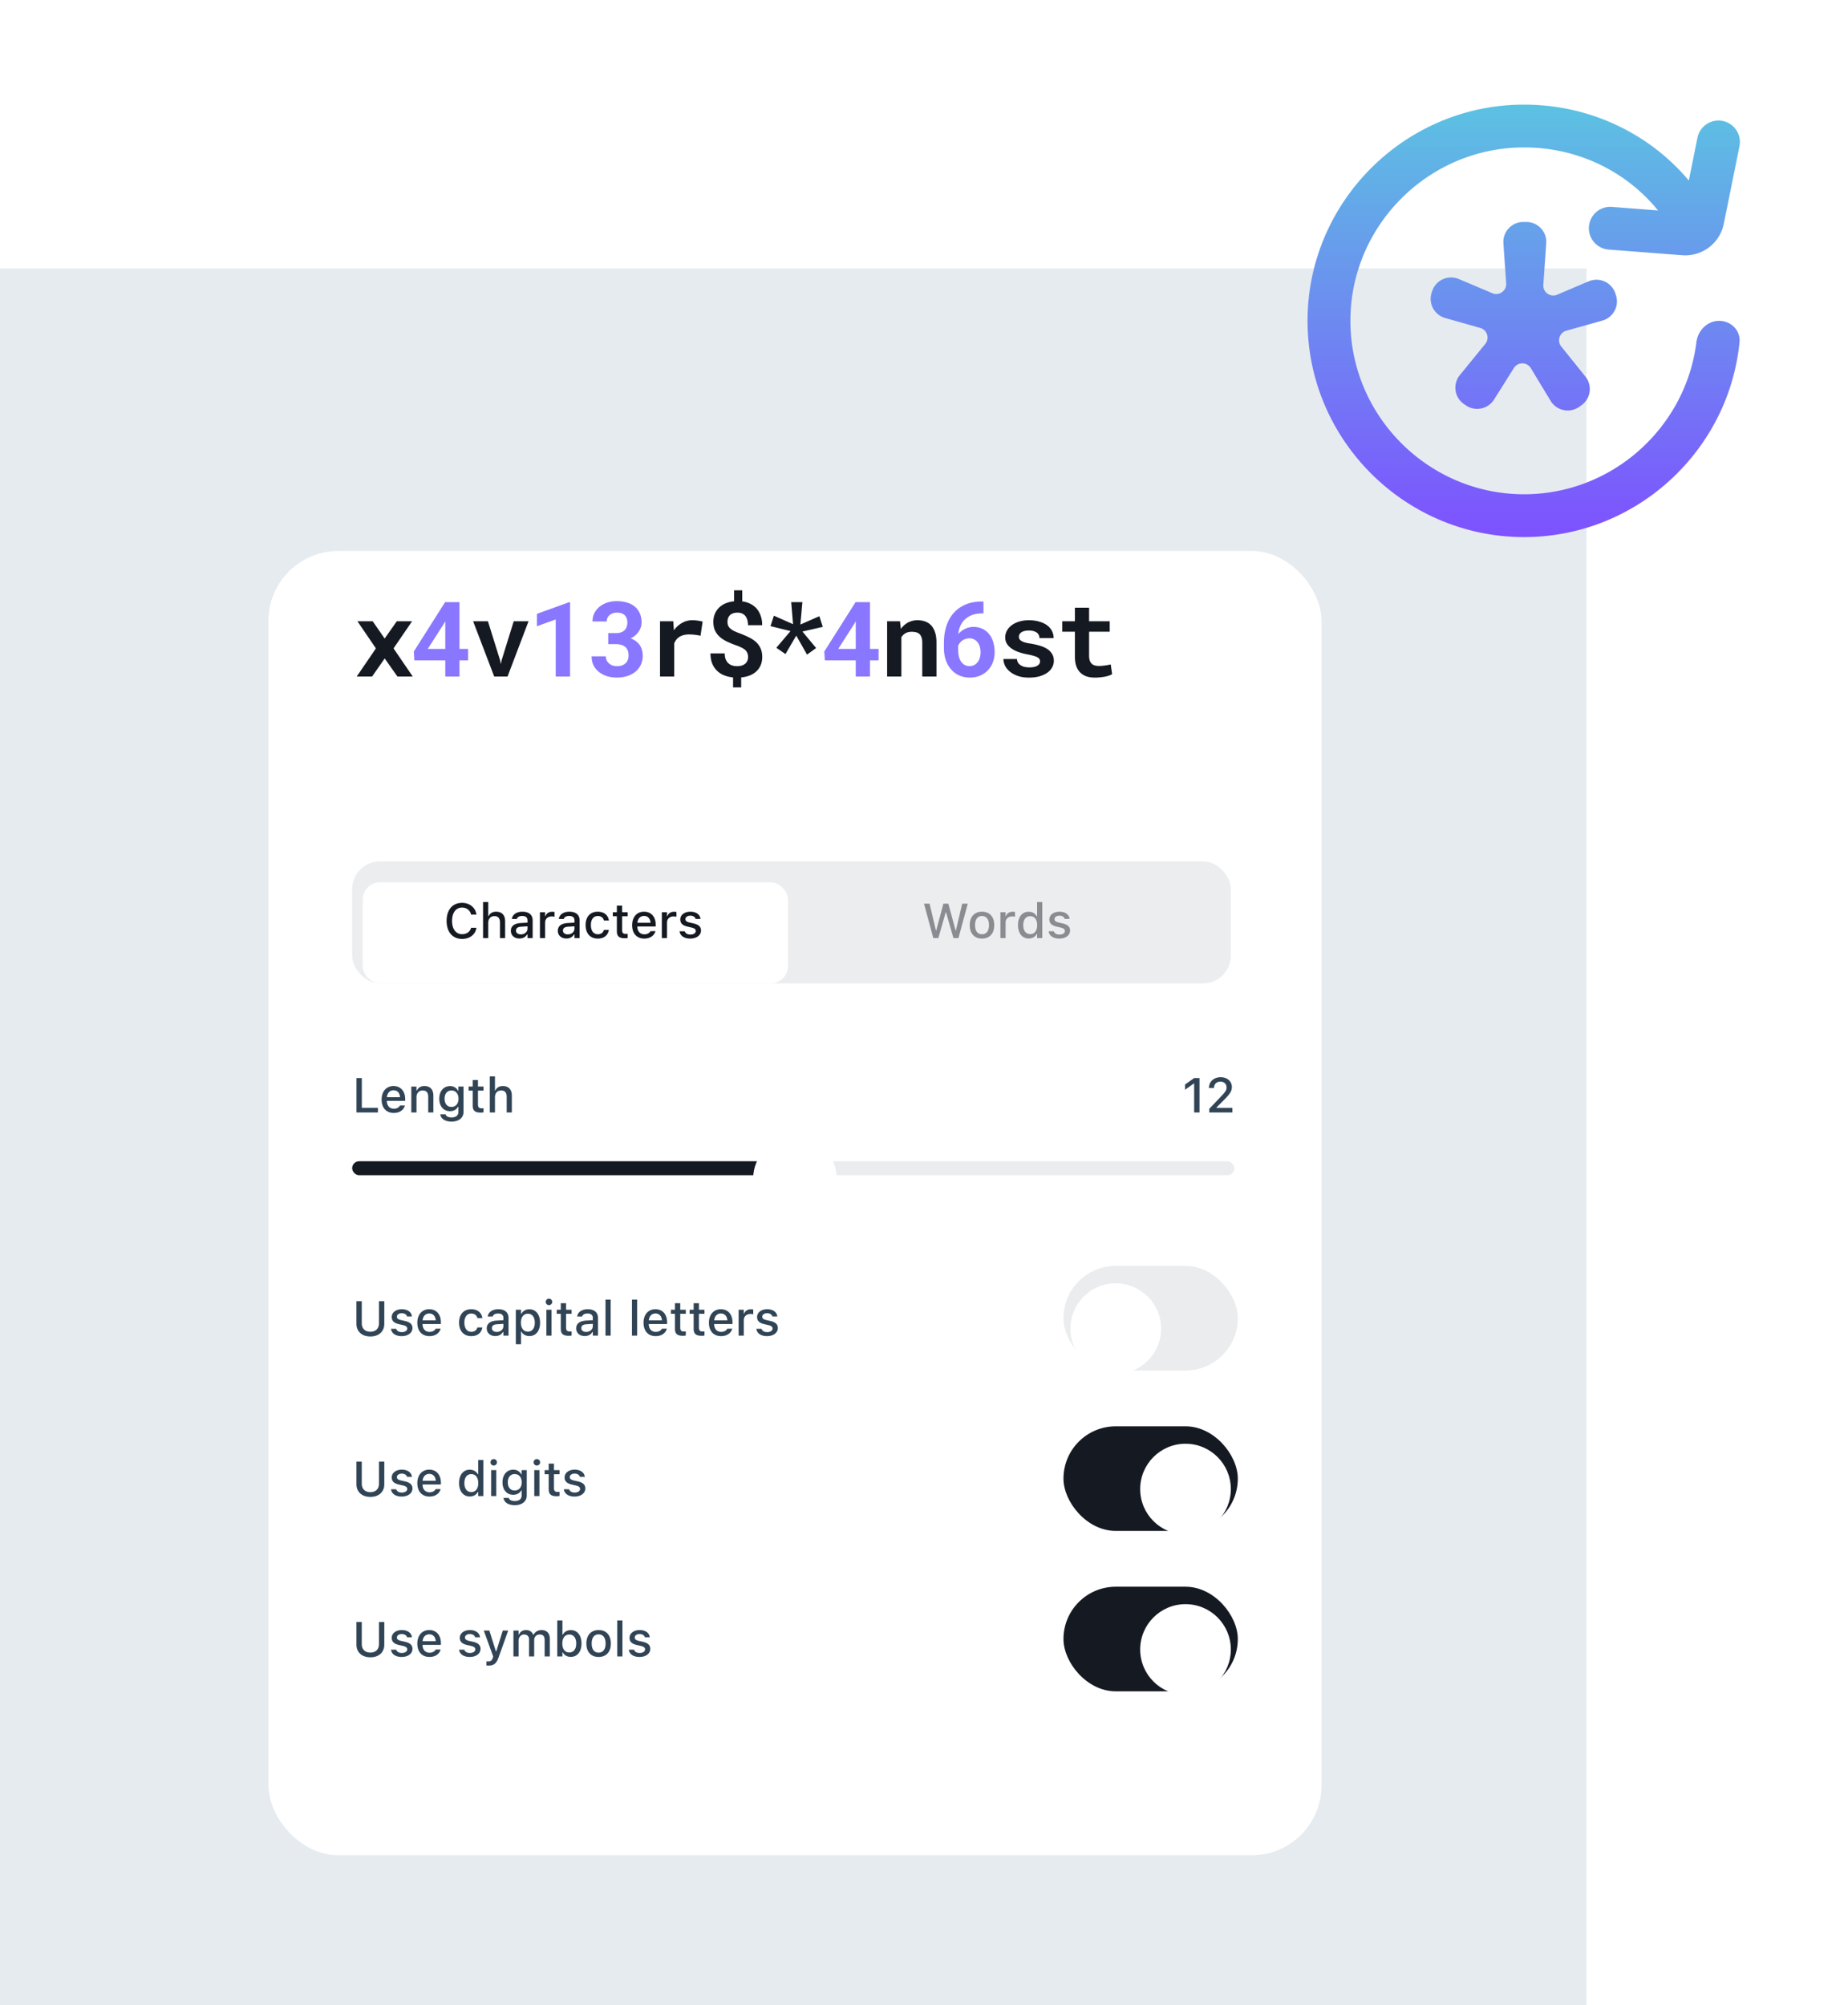<svg width="530" height="575" viewBox="0 0 530 575" fill="none" xmlns="http://www.w3.org/2000/svg"><path d="M455 77H0v498h455V77z" fill="#E6EBF0"/><g filter="url(#filter0_d_2013_7344)"><rect x="77" y="143" width="302" height="374" rx="20" fill="#fff"/></g><path d="M110.316 183.102l-3.427-4.952h-4.38l5.303 7.779-5.508 8.071h4.409l3.618-5.186 3.648 5.186h4.394l-5.508-8.071 5.318-7.779h-4.38l-3.487 4.952zM141.74 194h3.823l6.02-15.85h-4.248l-3.471 11.177-.22 1.113-.22-1.113-3.486-11.177h-4.248l6.05 15.85zm56.795-16.143a5.79 5.79 0 00-2.944.777c-.899.508-1.67 1.211-2.315 2.109l-.029-.351-.161-2.242h-3.794V194h4.072v-9.521c.186-.45.42-.84.703-1.172a3.53 3.53 0 011.026-.821 3.98 3.98 0 011.128-.41 6.523 6.523 0 011.435-.146c.508 0 1.04.034 1.597.102.566.059 1.118.152 1.655.279l.601-4.058a9.103 9.103 0 00-1.275-.264 10.156 10.156 0 00-1.699-.132zm16.012 10.547c0 .362-.063.699-.19 1.011a2.146 2.146 0 01-.528.806c-.263.254-.6.454-1.01.6-.411.137-.894.205-1.451.205-.439 0-.869-.058-1.289-.175a2.817 2.817 0 01-1.113-.601c-.332-.273-.601-.645-.806-1.113-.205-.479-.307-1.07-.307-1.773h-4.087c0 1.172.18 2.178.542 3.018.361.83.845 1.518 1.45 2.065a6.287 6.287 0 002.065 1.26 9.754 9.754 0 002.417.542v2.871h2.33v-2.871c.918-.088 1.748-.278 2.49-.571a6.09 6.09 0 001.904-1.201 5.085 5.085 0 001.216-1.773c.283-.693.425-1.47.425-2.329 0-.937-.157-1.748-.469-2.432a5.478 5.478 0 00-1.304-1.831 8.936 8.936 0 00-2.065-1.362c-.801-.4-1.695-.786-2.681-1.157a14.154 14.154 0 01-1.64-.689c-.44-.234-.792-.478-1.055-.732a2.275 2.275 0 01-.586-.82 3.043 3.043 0 01-.161-1.026c0-.381.053-.732.161-1.055.117-.322.293-.605.527-.849.235-.234.532-.415.894-.542.371-.137.805-.205 1.303-.205a3.2 3.2 0 011.172.205c.362.137.669.337.923.6.283.303.503.689.659 1.158.157.468.235 1.015.235 1.64h4.072c0-.976-.137-1.855-.41-2.636a6.316 6.316 0 00-1.128-2.066 5.946 5.946 0 00-1.802-1.406 7.248 7.248 0 00-2.373-.718v-3.179h-2.344v3.15a8.271 8.271 0 00-2.446.6 6.029 6.029 0 00-1.875 1.231 5.303 5.303 0 00-1.201 1.802c-.283.683-.425 1.44-.425 2.27 0 .947.156 1.768.469 2.461a5.444 5.444 0 001.333 1.802c.566.517 1.255.972 2.065 1.362.811.391 1.709.762 2.696 1.113.615.215 1.137.435 1.567.66.439.214.796.454 1.069.717.264.264.454.557.572.879.127.313.19.674.19 1.084zm12.174-7.441l-4.072 4.79 2.622 1.802 3.091-5.288 3.091 5.449 2.607-1.89-3.926-4.731 5.83-1.333-.967-3.062-5.449 2.388.572-6.416h-3.208l.527 6.313-5.493-2.431-.967 3.003 5.742 1.406zM254.424 194h4.087v-11.265c.136-.214.288-.41.454-.586.166-.175.351-.327.556-.454.254-.175.542-.307.865-.395a4.22 4.22 0 011.084-.132c.468 0 .888.049 1.259.146.371.088.689.249.952.484.264.234.464.556.601.967.147.4.22.913.22 1.538V194h4.072v-9.756c0-1.152-.137-2.129-.41-2.93-.264-.81-.635-1.474-1.113-1.992a4.396 4.396 0 00-1.729-1.113 6.57 6.57 0 00-2.197-.352 5.85 5.85 0 00-1.773.264 5.538 5.538 0 00-1.538.762 6.166 6.166 0 00-1.45 1.465l-.249-2.198h-3.691V194zm43.859-4.351c0 .245-.063.469-.19.674a1.593 1.593 0 01-.542.542c-.254.156-.581.283-.981.381-.391.088-.85.132-1.377.132-.44 0-.87-.044-1.289-.132a3.506 3.506 0 01-1.099-.425 2.362 2.362 0 01-.791-.732 2.285 2.285 0 01-.352-1.113h-3.882c0 .644.157 1.289.469 1.933.322.635.791 1.201 1.406 1.699.616.508 1.377.918 2.286 1.231.918.312 1.972.469 3.164.469 1.084 0 2.065-.118 2.944-.352.879-.244 1.631-.581 2.256-1.011.615-.429 1.089-.937 1.421-1.523a3.845 3.845 0 00.512-1.948c0-.762-.17-1.416-.512-1.963a4.373 4.373 0 00-1.392-1.421c-.596-.381-1.304-.694-2.124-.938a21.472 21.472 0 00-2.666-.6 12.232 12.232 0 01-1.64-.337c-.43-.137-.767-.288-1.011-.454-.254-.157-.43-.332-.528-.528a1.52 1.52 0 01-.146-.659c0-.234.054-.454.161-.659.117-.215.283-.4.498-.557.235-.175.537-.312.908-.41a5.19 5.19 0 011.304-.146c.586 0 1.084.073 1.494.219.42.147.752.342.996.586.176.186.308.396.396.63.088.225.132.469.132.733h4.072c0-.733-.161-1.411-.484-2.036a4.785 4.785 0 00-1.391-1.626c-.615-.45-1.362-.801-2.241-1.055-.879-.264-1.87-.396-2.974-.396-1.055 0-2.002.132-2.842.396-.84.264-1.552.62-2.138 1.069a4.749 4.749 0 00-1.348 1.568 3.973 3.973 0 00-.469 1.875c0 .673.152 1.269.454 1.787.313.517.742.971 1.289 1.362.547.4 1.202.742 1.963 1.025.772.274 1.621.503 2.549.689.732.137 1.338.273 1.816.41.479.137.865.283 1.158.44.283.166.478.341.586.527.117.185.175.4.175.644zm14.064-15.38h-4.072v3.881h-3.618v3.003h3.618v7.207c0 1.045.137 1.944.41 2.696.273.742.664 1.352 1.172 1.831a4.623 4.623 0 001.802 1.084c.712.224 1.504.337 2.373.337.449 0 .903-.025 1.362-.074.469-.039.918-.097 1.348-.175.429-.079.835-.176 1.215-.293a5.29 5.29 0 00.997-.44l-.396-2.798a14.295 14.295 0 01-1.494.279c-.303.048-.62.088-.952.117-.323.029-.64.044-.952.044-.43 0-.821-.049-1.172-.147a2.052 2.052 0 01-.879-.498c-.244-.224-.435-.527-.571-.908-.127-.391-.191-.874-.191-1.45v-6.812h5.918v-3.003h-5.918v-3.881z" fill="#151922"/><path d="M131.778 186.075v-13.403h-4.131l-8.965 14.15.161 2.549h8.862V194h4.073v-4.629h2.475v-3.296h-2.475zm-9.097 0l4.629-7.221.395-.704v7.925h-5.024zM163.494 194v-21.328h-.22l-9.287 3.354v3.545l5.391-1.933V194h4.116zm10.943-12.451v3.164h2.212a5.38 5.38 0 011.494.19c.45.127.835.323 1.158.586.312.264.551.601.717 1.011.166.41.249.903.249 1.479 0 .459-.073.875-.219 1.246a2.378 2.378 0 01-.616.937 2.747 2.747 0 01-1.054.645c-.42.146-.894.219-1.421.219-.469 0-.899-.068-1.289-.205a3.139 3.139 0 01-1.011-.6 2.46 2.46 0 01-.674-.879 2.789 2.789 0 01-.234-1.143h-4.072c0 1.035.2 1.934.6 2.696a5.64 5.64 0 001.626 1.889 7.154 7.154 0 002.3 1.143 9.817 9.817 0 002.666.366 10.18 10.18 0 002.944-.41c.918-.283 1.709-.694 2.373-1.231a5.604 5.604 0 001.568-1.963c.381-.781.571-1.669.571-2.666 0-.566-.068-1.103-.205-1.611a4.822 4.822 0 00-.63-1.406 4.714 4.714 0 00-1.084-1.128 5.583 5.583 0 00-1.538-.82 6.29 6.29 0 001.348-.865c.39-.341.717-.713.981-1.113s.464-.82.601-1.26c.136-.449.205-.903.205-1.362 0-.996-.176-1.87-.528-2.622a5.23 5.23 0 00-1.45-1.919c-.625-.508-1.377-.889-2.256-1.143-.879-.263-1.845-.395-2.9-.395-.977 0-1.89.142-2.739.425a6.98 6.98 0 00-2.198 1.186 5.748 5.748 0 00-1.479 1.846c-.352.713-.527 1.504-.527 2.373h4.072c0-.391.078-.742.234-1.055.156-.312.371-.581.645-.805.263-.215.571-.381.923-.498a3.703 3.703 0 011.157-.176c.498 0 .932.068 1.304.205.38.137.693.327.937.571.244.254.425.557.542.908.127.342.19.723.19 1.143 0 .43-.063.83-.19 1.201a2.363 2.363 0 01-.542.923c-.264.293-.61.522-1.04.688-.42.157-.923.235-1.509.235h-2.212zm75.064 4.526v-13.403h-4.131l-8.965 14.15.161 2.549h8.862V194h4.073v-4.629h2.475v-3.296h-2.475zm-9.097 0l4.629-7.221.395-.704v7.925h-5.024zm41.648-13.579h-.542c-1.768 0-3.325.298-4.673.894-1.348.586-2.476 1.401-3.384 2.446-.908 1.055-1.592 2.305-2.051 3.75-.459 1.435-.688 2.998-.688 4.687v1.568c0 1.221.171 2.348.513 3.384.351 1.025.849 1.914 1.494 2.666a6.746 6.746 0 002.329 1.772c.918.42 1.948.63 3.091.63 1.093 0 2.08-.186 2.959-.557a6.678 6.678 0 002.241-1.552 6.831 6.831 0 001.421-2.315 8.18 8.18 0 00.498-2.886c0-.966-.127-1.884-.381-2.754a6.731 6.731 0 00-1.128-2.314 5.487 5.487 0 00-1.904-1.553c-.752-.39-1.636-.586-2.652-.586-.498 0-.962.059-1.391.176-.43.117-.825.269-1.187.454a5.735 5.735 0 00-.996.659 6.971 6.971 0 00-.776.718 7.534 7.534 0 01.63-2.417 5.697 5.697 0 011.391-1.86c.576-.518 1.275-.918 2.095-1.201.83-.284 1.782-.425 2.856-.425h.235v-3.384zm-4.043 10.547c.508 0 .957.103 1.347.308.401.195.738.468 1.011.82.274.361.484.786.63 1.274.147.489.22 1.021.22 1.597 0 .576-.073 1.108-.22 1.597a3.822 3.822 0 01-.63 1.245c-.273.351-.605.63-.996.835a2.88 2.88 0 01-1.304.293c-.468 0-.903-.098-1.303-.293a2.876 2.876 0 01-1.04-.879c-.293-.381-.523-.864-.689-1.45-.156-.586-.234-1.27-.234-2.051v-1.201c.137-.293.303-.562.498-.806.205-.244.43-.459.674-.644.283-.206.595-.362.937-.469a3.371 3.371 0 011.099-.176z" fill="#8A77FF"/><g opacity=".1" filter="url(#filter1_b_2013_7344)"><rect x="101" y="247" width="252" height="35" rx="8" fill="#304455"/></g><g filter="url(#filter2_dd_2013_7344)"><rect x="104" y="250" width="122" height="29" rx="5" fill="#fff"/></g><path d="M102.237 319h6.153v-1.319h-4.621v-8.545h-1.532V319zm10.699.144c1.9 0 2.925-1.094 3.171-2.072l.014-.061-1.429.007-.027.054c-.178.383-.745.855-1.695.855-1.224 0-2.003-.827-2.031-2.249h5.264v-.52c0-2.228-1.271-3.725-3.343-3.725-2.071 0-3.411 1.551-3.411 3.869v.007c0 2.351 1.313 3.835 3.487 3.835zm-.069-6.495c1.005 0 1.75.643 1.866 1.969h-3.773c.13-1.278.895-1.969 1.907-1.969zm5.1 6.351h1.483v-4.354c0-1.197.677-1.942 1.764-1.942s1.599.608 1.599 1.839V319h1.477v-4.806c0-1.77-.916-2.761-2.577-2.761-1.08 0-1.791.478-2.153 1.271h-.11v-1.128h-1.483V319zm11.532 2.618c2.105 0 3.439-1.08 3.439-2.768v-7.274h-1.477v1.217h-.089c-.431-.834-1.237-1.347-2.276-1.347-1.928 0-3.111 1.497-3.111 3.616v.014c0 2.092 1.176 3.562 3.083 3.562 1.019 0 1.839-.451 2.29-1.258h.11v1.463c0 1.011-.725 1.586-1.948 1.586-1.005 0-1.607-.363-1.73-.875l-.007-.014h-1.497l-.014.014c.178 1.237 1.34 2.064 3.227 2.064zm-.02-4.204c-1.265 0-1.976-.964-1.976-2.345v-.013c0-1.381.711-2.352 1.976-2.352 1.25 0 2.016.971 2.016 2.352v.013c0 1.388-.759 2.345-2.016 2.345zm8.394 1.634c.287 0 .561-.034.8-.075v-1.183a4.783 4.783 0 01-.561.027c-.731 0-1.032-.328-1.032-1.128v-3.944h1.593v-1.169h-1.593v-1.873h-1.511v1.873h-1.162v1.169h1.162v4.3c0 1.429.67 2.003 2.304 2.003zm2.598-.048h1.483v-4.354c0-1.197.677-1.942 1.764-1.942s1.599.608 1.599 1.839V319h1.477v-4.806c0-1.77-.916-2.761-2.577-2.761-1.08 0-1.791.478-2.154 1.271h-.109v-4.04h-1.483V319z" fill="#304455"/><path d="M132.535 269.239c2.201 0 3.808-1.258 4.095-3.151v-.041h-1.518l-.013.027c-.281 1.114-1.258 1.812-2.564 1.812-1.777 0-2.885-1.47-2.885-3.808v-.014c0-2.344 1.108-3.814 2.878-3.814 1.299 0 2.29.786 2.577 1.996v.021h1.518l.007-.035c-.26-1.961-1.928-3.336-4.102-3.336-2.741 0-4.443 1.983-4.443 5.168v.014c0 3.179 1.709 5.161 4.45 5.161zm6.009-.239h1.483v-4.354c0-1.197.677-1.942 1.764-1.942s1.6.608 1.6 1.839V269h1.476v-4.806c0-1.77-.916-2.761-2.577-2.761-1.08 0-1.791.478-2.153 1.271h-.11v-4.04h-1.483V269zm10.432.123c.984 0 1.763-.424 2.201-1.176h.116V269h1.47v-5.079c0-1.559-1.053-2.488-2.919-2.488-1.689 0-2.858.813-3.035 2.03l-.007.048h1.428l.007-.028c.178-.526.718-.827 1.538-.827 1.005 0 1.518.451 1.518 1.265v.656l-2.01.116c-1.77.11-2.768.882-2.768 2.208v.014c0 1.347 1.046 2.208 2.461 2.208zm-.985-2.269v-.014c0-.67.465-1.039 1.49-1.101l1.812-.116v.636c0 .957-.814 1.681-1.921 1.681-.8 0-1.381-.403-1.381-1.086zm6.863 2.146h1.484v-4.437c0-1.073.772-1.77 1.907-1.77.28 0 .533.034.8.089v-1.367a3.19 3.19 0 00-.649-.069c-.992 0-1.682.465-1.949 1.251h-.109v-1.121h-1.484V269zm7.588.123c.985 0 1.764-.424 2.202-1.176h.116V269h1.469v-5.079c0-1.559-1.052-2.488-2.918-2.488-1.689 0-2.858.813-3.036 2.03l-.006.048h1.428l.007-.028c.178-.526.718-.827 1.538-.827 1.005 0 1.518.451 1.518 1.265v.656l-2.01.116c-1.771.11-2.769.882-2.769 2.208v.014c0 1.347 1.046 2.208 2.461 2.208zm-.984-2.269v-.014c0-.67.465-1.039 1.49-1.101l1.812-.116v.636c0 .957-.814 1.681-1.921 1.681-.8 0-1.381-.403-1.381-1.086zm9.987 2.29c1.839 0 2.899-.992 3.165-2.434l.014-.062h-1.422l-.014.035c-.239.799-.813 1.223-1.743 1.223-1.223 0-1.982-.998-1.982-2.638v-.014c0-1.6.745-2.584 1.982-2.584.985 0 1.586.547 1.75 1.278l.007.021 1.422-.007v-.034c-.205-1.443-1.319-2.495-3.186-2.495-2.167 0-3.486 1.469-3.486 3.821v.014c0 2.399 1.326 3.876 3.493 3.876zm7.773-.096c.287 0 .56-.034.8-.075v-1.183a4.794 4.794 0 01-.561.027c-.731 0-1.032-.328-1.032-1.128v-3.944h1.593v-1.169h-1.593v-1.873h-1.511v1.873h-1.162v1.169h1.162v4.3c0 1.429.67 2.003 2.304 2.003zm5.564.096c1.901 0 2.926-1.094 3.172-2.072l.014-.061-1.429.007-.027.054c-.178.383-.745.855-1.696.855-1.223 0-2.003-.827-2.03-2.249h5.264v-.52c0-2.228-1.272-3.725-3.343-3.725-2.071 0-3.411 1.551-3.411 3.869v.007c0 2.351 1.312 3.835 3.486 3.835zm-.068-6.495c1.005 0 1.75.643 1.866 1.969h-3.773c.13-1.278.895-1.969 1.907-1.969zm5.099 6.351h1.484v-4.437c0-1.073.772-1.77 1.907-1.77.28 0 .533.034.8.089v-1.367a3.192 3.192 0 00-.65-.069c-.991 0-1.681.465-1.948 1.251h-.109v-1.121h-1.484V269zm8.156.144c1.763 0 3.076-.937 3.076-2.311v-.014c0-1.073-.684-1.681-2.112-2.016l-1.176-.267c-.834-.198-1.176-.485-1.176-.95v-.014c0-.594.588-.998 1.401-.998.834 0 1.361.39 1.504.909v.014h1.415v-.007c-.13-1.21-1.216-2.057-2.912-2.057-1.681 0-2.885.929-2.885 2.221v.007c0 1.087.65 1.723 2.051 2.044l1.183.274c.861.198 1.21.512 1.21.977v.014c0 .608-.636 1.025-1.552 1.025-.882 0-1.422-.376-1.606-.936l-.007-.007h-1.484v.007c.144 1.244 1.279 2.085 3.07 2.085z" fill="#151922"/><path d="M267.666 269h1.449l2.113-7.376h.095l2.119 7.376h1.443l2.666-9.864h-1.593l-1.805 7.67h-.095l-2.072-7.67h-1.422l-2.057 7.67h-.096l-1.811-7.67h-1.593l2.659 9.864zm13.973.144c2.173 0 3.507-1.456 3.507-3.849v-.014c0-2.392-1.34-3.848-3.507-3.848-2.174 0-3.514 1.463-3.514 3.848v.014c0 2.393 1.333 3.849 3.514 3.849zm0-1.238c-1.279 0-1.996-.964-1.996-2.611v-.014c0-1.647.717-2.611 1.996-2.611 1.271 0 1.996.964 1.996 2.611v.014c0 1.641-.725 2.611-1.996 2.611zm5.277 1.094h1.483v-4.437c0-1.073.773-1.77 1.908-1.77.28 0 .533.034.799.089v-1.367a3.19 3.19 0 00-.649-.069c-.991 0-1.682.465-1.948 1.251h-.11v-1.121h-1.483V269zm8.121.123c1.039 0 1.853-.478 2.283-1.292h.117V269h1.476v-10.336h-1.476v4.088h-.117c-.396-.8-1.264-1.306-2.283-1.306-1.887 0-3.076 1.484-3.076 3.835v.014c0 2.331 1.21 3.828 3.076 3.828zm.424-1.265c-1.244 0-1.989-.97-1.989-2.563v-.014c0-1.593.745-2.563 1.989-2.563 1.23 0 1.996.977 1.996 2.563v.014c0 1.586-.759 2.563-1.996 2.563zm8.36 1.286c1.764 0 3.076-.937 3.076-2.311v-.014c0-1.073-.683-1.681-2.112-2.016l-1.176-.267c-.834-.198-1.175-.485-1.175-.95v-.014c0-.594.587-.998 1.401-.998.834 0 1.36.39 1.504.909v.014h1.415v-.007c-.13-1.21-1.217-2.057-2.912-2.057-1.682 0-2.885.929-2.885 2.221v.007c0 1.087.649 1.723 2.051 2.044l1.182.274c.862.198 1.21.512 1.21.977v.014c0 .608-.635 1.025-1.551 1.025-.882 0-1.422-.376-1.607-.936l-.007-.007h-1.483v.007c.144 1.244 1.278 2.085 3.069 2.085z" fill="#8A8C91"/><path d="M106.223 383.239c2.481 0 3.992-1.469 3.992-3.636v-6.467h-1.531v6.35c0 1.429-.889 2.4-2.461 2.4-1.573 0-2.468-.971-2.468-2.4v-6.35h-1.531v6.467c0 2.167 1.524 3.636 3.999 3.636zm8.989-.095c1.764 0 3.076-.937 3.076-2.311v-.014c0-1.073-.684-1.681-2.112-2.016l-1.176-.267c-.834-.198-1.176-.485-1.176-.95v-.014c0-.594.588-.998 1.402-.998.834 0 1.36.39 1.503.909v.014h1.416v-.007c-.13-1.21-1.217-2.057-2.913-2.057-1.681 0-2.884.929-2.884 2.221v.007c0 1.087.649 1.723 2.05 2.044l1.183.274c.861.198 1.21.512 1.21.977v.014c0 .608-.636 1.025-1.552 1.025-.882 0-1.422-.376-1.606-.936l-.007-.007h-1.483v.007c.143 1.244 1.278 2.085 3.069 2.085zm7.964 0c1.9 0 2.926-1.094 3.172-2.072l.013-.061-1.428.007-.028.054c-.177.383-.745.855-1.695.855-1.224 0-2.003-.827-2.03-2.249h5.263v-.52c0-2.228-1.271-3.725-3.342-3.725-2.072 0-3.412 1.551-3.412 3.869v.007c0 2.351 1.313 3.835 3.487 3.835zm-.069-6.495c1.005 0 1.75.643 1.867 1.969H121.2c.13-1.278.896-1.969 1.907-1.969zm12.052 6.495c1.839 0 2.899-.992 3.165-2.434l.014-.062h-1.422l-.014.035c-.239.799-.813 1.223-1.743 1.223-1.223 0-1.982-.998-1.982-2.638v-.014c0-1.6.745-2.584 1.982-2.584.985 0 1.586.547 1.75 1.278l.007.021 1.422-.007v-.034c-.205-1.443-1.319-2.495-3.186-2.495-2.167 0-3.486 1.469-3.486 3.821v.014c0 2.399 1.326 3.876 3.493 3.876zm6.898-.021c.984 0 1.763-.424 2.201-1.176h.116V383h1.47v-5.079c0-1.559-1.053-2.488-2.919-2.488-1.689 0-2.858.813-3.035 2.03l-.007.048h1.429l.006-.028c.178-.526.718-.827 1.538-.827 1.005 0 1.518.451 1.518 1.265v.656l-2.01.116c-1.77.11-2.768.882-2.768 2.208v.014c0 1.347 1.046 2.208 2.461 2.208zm-.985-2.269v-.014c0-.67.465-1.039 1.49-1.101l1.812-.116v.636c0 .957-.813 1.681-1.921 1.681-.8 0-1.381-.403-1.381-1.086zm6.864 4.621h1.483v-3.651h.109c.397.8 1.265 1.299 2.284 1.299 1.886 0 3.076-1.477 3.076-3.828v-.014c0-2.338-1.203-3.835-3.076-3.835-1.04 0-1.853.486-2.284 1.299h-.109v-1.169h-1.483v9.899zm3.459-3.617c-1.238 0-2.003-.977-2.003-2.563v-.014c0-1.586.765-2.563 2.003-2.563 1.237 0 1.982.964 1.982 2.563v.014c0 1.593-.745 2.563-1.982 2.563zm6.049-7.608c.506 0 .93-.417.93-.923a.935.935 0 00-.93-.93.93.93 0 00-.929.93.93.93 0 00.929.923zm-.745 8.75h1.477v-7.424h-1.477V383zm6.44.048c.287 0 .56-.034.799-.075v-1.183a4.766 4.766 0 01-.56.027c-.732 0-1.032-.328-1.032-1.128v-3.944h1.592v-1.169h-1.592v-1.873h-1.511v1.873h-1.162v1.169h1.162v4.3c0 1.429.67 2.003 2.304 2.003zm4.566.075c.984 0 1.764-.424 2.201-1.176h.116V383h1.47v-5.079c0-1.559-1.053-2.488-2.919-2.488-1.688 0-2.857.813-3.035 2.03l-.007.048h1.429l.007-.028c.178-.526.718-.827 1.538-.827 1.005 0 1.517.451 1.517 1.265v.656l-2.009.116c-1.771.11-2.769.882-2.769 2.208v.014c0 1.347 1.046 2.208 2.461 2.208zm-.984-2.269v-.014c0-.67.465-1.039 1.49-1.101l1.811-.116v.636c0 .957-.813 1.681-1.92 1.681-.8 0-1.381-.403-1.381-1.086zm6.931 2.146h1.484v-10.336h-1.484V383zm7.588 0h1.484v-10.336h-1.484V383zm6.809.144c1.9 0 2.926-1.094 3.172-2.072l.013-.061-1.428.007-.028.054c-.177.383-.745.855-1.695.855-1.224 0-2.003-.827-2.03-2.249h5.263v-.52c0-2.228-1.271-3.725-3.342-3.725-2.072 0-3.412 1.551-3.412 3.869v.007c0 2.351 1.313 3.835 3.487 3.835zm-.069-6.495c1.005 0 1.75.643 1.867 1.969h-3.774c.13-1.278.896-1.969 1.907-1.969zm7.903 6.399c.287 0 .56-.034.8-.075v-1.183a4.783 4.783 0 01-.561.027c-.731 0-1.032-.328-1.032-1.128v-3.944h1.593v-1.169h-1.593v-1.873h-1.511v1.873h-1.162v1.169h1.162v4.3c0 1.429.67 2.003 2.304 2.003zm5.359 0c.287 0 .561-.034.8-.075v-1.183a4.783 4.783 0 01-.561.027c-.731 0-1.032-.328-1.032-1.128v-3.944h1.593v-1.169h-1.593v-1.873h-1.511v1.873h-1.162v1.169h1.162v4.3c0 1.429.67 2.003 2.304 2.003zm5.565.096c1.9 0 2.925-1.094 3.172-2.072l.013-.061-1.429.007-.027.054c-.178.383-.745.855-1.695.855-1.224 0-2.003-.827-2.03-2.249h5.263v-.52c0-2.228-1.271-3.725-3.343-3.725-2.071 0-3.411 1.551-3.411 3.869v.007c0 2.351 1.313 3.835 3.487 3.835zm-.069-6.495c1.005 0 1.75.643 1.866 1.969h-3.773c.13-1.278.896-1.969 1.907-1.969zm5.1 6.351h1.483v-4.437c0-1.073.773-1.77 1.908-1.77.28 0 .533.034.799.089v-1.367a3.19 3.19 0 00-.649-.069c-.991 0-1.682.465-1.948 1.251h-.11v-1.121h-1.483V383zm8.155.144c1.764 0 3.076-.937 3.076-2.311v-.014c0-1.073-.683-1.681-2.112-2.016l-1.176-.267c-.834-.198-1.176-.485-1.176-.95v-.014c0-.594.588-.998 1.402-.998.834 0 1.36.39 1.504.909v.014h1.415v-.007c-.13-1.21-1.217-2.057-2.912-2.057-1.682 0-2.885.929-2.885 2.221v.007c0 1.087.649 1.723 2.051 2.044l1.182.274c.862.198 1.21.512 1.21.977v.014c0 .608-.635 1.025-1.551 1.025-.882 0-1.422-.376-1.607-.936l-.007-.007h-1.483v.007c.143 1.244 1.278 2.085 3.069 2.085zm-113.77 46.095c2.481 0 3.992-1.469 3.992-3.636v-6.467h-1.531v6.35c0 1.429-.889 2.4-2.461 2.4-1.573 0-2.468-.971-2.468-2.4v-6.35h-1.531v6.467c0 2.167 1.524 3.636 3.999 3.636zm8.989-.095c1.764 0 3.076-.937 3.076-2.311v-.014c0-1.073-.684-1.681-2.112-2.016l-1.176-.267c-.834-.198-1.176-.485-1.176-.95v-.014c0-.594.588-.998 1.402-.998.834 0 1.36.39 1.503.909v.014h1.416v-.007c-.13-1.21-1.217-2.057-2.913-2.057-1.681 0-2.884.929-2.884 2.221v.007c0 1.087.649 1.723 2.05 2.044l1.183.274c.861.198 1.21.512 1.21.977v.014c0 .608-.636 1.025-1.552 1.025-.882 0-1.422-.376-1.606-.936l-.007-.007h-1.483v.007c.143 1.244 1.278 2.085 3.069 2.085zm7.964 0c1.9 0 2.926-1.094 3.172-2.072l.013-.061-1.428.007-.028.054c-.177.383-.745.855-1.695.855-1.224 0-2.003-.827-2.03-2.249h5.263v-.52c0-2.228-1.271-3.725-3.342-3.725-2.072 0-3.412 1.551-3.412 3.869v.007c0 2.351 1.313 3.835 3.487 3.835zm-.069-6.495c1.005 0 1.75.643 1.867 1.969H121.2c.13-1.278.896-1.969 1.907-1.969zm11.635 6.474c1.039 0 1.853-.478 2.283-1.292h.117V429h1.476v-10.336h-1.476v4.088h-.117c-.396-.8-1.264-1.306-2.283-1.306-1.887 0-3.076 1.484-3.076 3.835v.014c0 2.331 1.21 3.828 3.076 3.828zm.424-1.265c-1.244 0-1.989-.97-1.989-2.563v-.014c0-1.593.745-2.563 1.989-2.563 1.23 0 1.996.977 1.996 2.563v.014c0 1.586-.759 2.563-1.996 2.563zm6.433-7.608a.934.934 0 00.929-.923.935.935 0 00-.929-.93.93.93 0 00-.93.93.93.93 0 00.93.923zm-.745 8.75h1.476v-7.424h-1.476V429zm6.774 2.618c2.105 0 3.438-1.08 3.438-2.768v-7.274h-1.476v1.217h-.089c-.431-.834-1.237-1.347-2.276-1.347-1.928 0-3.111 1.497-3.111 3.616v.014c0 2.092 1.176 3.562 3.083 3.562 1.019 0 1.839-.451 2.29-1.258h.11v1.463c0 1.011-.725 1.586-1.949 1.586-1.004 0-1.606-.363-1.729-.875l-.007-.014h-1.497l-.014.014c.178 1.237 1.34 2.064 3.227 2.064zm-.021-4.204c-1.264 0-1.975-.964-1.975-2.345v-.013c0-1.381.711-2.352 1.975-2.352 1.251 0 2.017.971 2.017 2.352v.013c0 1.388-.759 2.345-2.017 2.345zm6.365-7.164a.933.933 0 00.929-.923.934.934 0 00-.929-.93.93.93 0 00-.93.93.93.93 0 00.93.923zm-.745 8.75h1.476v-7.424h-1.476V429zm6.439.048c.287 0 .561-.034.8-.075v-1.183a4.783 4.783 0 01-.561.027c-.731 0-1.032-.328-1.032-1.128v-3.944h1.593v-1.169h-1.593v-1.873h-1.511v1.873H156.2v1.169h1.162v4.3c0 1.429.67 2.003 2.304 2.003zm5.12.096c1.764 0 3.076-.937 3.076-2.311v-.014c0-1.073-.683-1.681-2.112-2.016l-1.176-.267c-.834-.198-1.176-.485-1.176-.95v-.014c0-.594.588-.998 1.402-.998.834 0 1.36.39 1.504.909v.014h1.415v-.007c-.13-1.21-1.217-2.057-2.912-2.057-1.682 0-2.885.929-2.885 2.221v.007c0 1.087.649 1.723 2.051 2.044l1.182.274c.862.198 1.21.512 1.21.977v.014c0 .608-.636 1.025-1.552 1.025-.881 0-1.421-.376-1.606-.936l-.007-.007h-1.483v.007c.143 1.244 1.278 2.085 3.069 2.085zm-58.563 46.095c2.481 0 3.992-1.469 3.992-3.636v-6.467h-1.531v6.35c0 1.429-.889 2.4-2.461 2.4-1.573 0-2.468-.971-2.468-2.4v-6.35h-1.531v6.467c0 2.167 1.524 3.636 3.999 3.636zm8.989-.095c1.764 0 3.076-.937 3.076-2.311v-.014c0-1.073-.684-1.681-2.112-2.016l-1.176-.267c-.834-.198-1.176-.485-1.176-.95v-.014c0-.594.588-.998 1.402-.998.834 0 1.36.39 1.503.909v.014h1.416v-.007c-.13-1.21-1.217-2.057-2.913-2.057-1.681 0-2.884.929-2.884 2.221v.007c0 1.087.649 1.723 2.05 2.044l1.183.274c.861.198 1.21.512 1.21.977v.014c0 .608-.636 1.025-1.552 1.025-.882 0-1.422-.376-1.606-.936l-.007-.007h-1.483v.007c.143 1.244 1.278 2.085 3.069 2.085zm7.964 0c1.9 0 2.926-1.094 3.172-2.072l.013-.061-1.428.007-.028.054c-.177.383-.745.855-1.695.855-1.224 0-2.003-.827-2.03-2.249h5.263v-.52c0-2.228-1.271-3.725-3.342-3.725-2.072 0-3.412 1.551-3.412 3.869v.007c0 2.351 1.313 3.835 3.487 3.835zm-.069-6.495c1.005 0 1.75.643 1.867 1.969H121.2c.13-1.278.896-1.969 1.907-1.969zm11.628 6.495c1.764 0 3.077-.937 3.077-2.311v-.014c0-1.073-.684-1.681-2.113-2.016l-1.176-.267c-.834-.198-1.175-.485-1.175-.95v-.014c0-.594.588-.998 1.401-.998.834 0 1.36.39 1.504.909v.014h1.415v-.007c-.13-1.21-1.217-2.057-2.912-2.057-1.682 0-2.885.929-2.885 2.221v.007c0 1.087.65 1.723 2.051 2.044l1.182.274c.862.198 1.21.512 1.21.977v.014c0 .608-.635 1.025-1.551 1.025-.882 0-1.422-.376-1.607-.936l-.007-.007h-1.483v.007c.144 1.244 1.278 2.085 3.069 2.085zm5.367 2.467c1.503 0 2.255-.553 2.884-2.324l2.762-7.711h-1.559l-1.852 5.934h-.13l-1.859-5.934h-1.6l2.693 7.431-.109.383c-.219.752-.636 1.046-1.326 1.046-.171 0-.356-.007-.499-.028v1.169c.191.021.41.034.595.034zm7.15-2.611h1.483v-4.56c0-.97.663-1.736 1.559-1.736.875 0 1.429.533 1.429 1.381V475h1.476v-4.696c0-.896.622-1.6 1.566-1.6.97 0 1.435.506 1.435 1.531V475h1.477v-5.12c0-1.545-.875-2.447-2.372-2.447-1.033 0-1.887.526-2.263 1.326h-.116c-.328-.8-1.046-1.326-2.058-1.326-.971 0-1.695.471-2.023 1.285h-.11v-1.142h-1.483V475zm16.44.123c1.873 0 3.077-1.497 3.077-3.828v-.014c0-2.351-1.19-3.835-3.077-3.835-1.018 0-1.886.506-2.283 1.306h-.109v-4.088h-1.484V475h1.484v-1.169h.109c.431.814 1.244 1.292 2.283 1.292zm-.417-1.265c-1.237 0-2.003-.977-2.003-2.563v-.014c0-1.586.766-2.563 2.003-2.563 1.238 0 1.983.97 1.983 2.563v.014c0 1.593-.745 2.563-1.983 2.563zm8.409 1.286c2.173 0 3.506-1.456 3.506-3.849v-.014c0-2.392-1.339-3.848-3.506-3.848-2.174 0-3.514 1.463-3.514 3.848v.014c0 2.393 1.333 3.849 3.514 3.849zm0-1.238c-1.279 0-1.996-.964-1.996-2.611v-.014c0-1.647.717-2.611 1.996-2.611 1.271 0 1.996.964 1.996 2.611v.014c0 1.641-.725 2.611-1.996 2.611zm5.345 1.094h1.484v-10.336h-1.484V475zm6.392.144c1.764 0 3.076-.937 3.076-2.311v-.014c0-1.073-.684-1.681-2.112-2.016l-1.176-.267c-.834-.198-1.176-.485-1.176-.95v-.014c0-.594.588-.998 1.402-.998.834 0 1.36.39 1.503.909v.014h1.416v-.007c-.13-1.21-1.217-2.057-2.913-2.057-1.681 0-2.884.929-2.884 2.221v.007c0 1.087.649 1.723 2.05 2.044l1.183.274c.861.198 1.21.512 1.21.977v.014c0 .608-.636 1.025-1.552 1.025-.882 0-1.422-.376-1.606-.936l-.007-.007h-1.483v.007c.143 1.244 1.278 2.085 3.069 2.085zM342.479 319h1.532v-9.864h-1.532l-2.597 1.845v1.504l2.481-1.77h.116V319zm4.328 0h6.644v-1.306h-4.559v-.136l2.091-2.085c1.791-1.778 2.311-2.639 2.311-3.76v-.021c0-1.627-1.354-2.796-3.192-2.796-1.983 0-3.377 1.272-3.384 3.077l.013.013h1.436l.007-.02c0-1.08.738-1.805 1.846-1.805 1.08 0 1.743.711 1.743 1.675v.02c0 .8-.376 1.306-1.682 2.666l-3.274 3.439V319z" fill="#304455"/><rect opacity=".1" x="101" y="333" width="253" height="4" rx="2" fill="#304455"/><rect x="101" y="333" width="133" height="4" rx="2" fill="#151922"/><g filter="url(#filter3_dd_2013_7344)"><circle cx="228" cy="335" r="12" fill="#fff"/></g><rect opacity=".1" x="305" y="363" width="50" height="30" rx="15" fill="#304455"/><rect x="305" y="409" width="50" height="30" rx="15" fill="#151922"/><rect x="305" y="455" width="50" height="30" rx="15" fill="#151922"/><g filter="url(#filter4_dd_2013_7344)"><circle cx="320" cy="378" r="13" fill="#fff"/></g><g filter="url(#filter5_dd_2013_7344)"><circle cx="340" cy="424" r="13" fill="#fff"/></g><g filter="url(#filter6_dd_2013_7344)"><circle cx="340" cy="470" r="13" fill="#fff"/></g><g filter="url(#filter7_d_2013_7344)"><path d="M387.291 77.003c0-27.338 22.426-49.73 49.804-49.73 15.532 0 29.412 6.97 38.414 18.073l-13.218-1.019a6.136 6.136 0 00-.943 12.236l21.109 1.628a11.273 11.273 0 0011.916-9.006l4.509-22.302a6.145 6.145 0 00-12.046-2.435l-2.489 12.31C473.03 23.319 455.978 15 437.095 15 402.929 15 375 42.888 375 77.003c0 34.116 27.929 62.004 62.095 62.004 32.093 0 58.682-24.606 61.791-55.867.336-3.377-2.448-6.137-5.842-6.137-3.394 0-6.105 2.765-6.525 6.133-3.053 24.476-24.124 43.598-49.424 43.598-27.378 0-49.804-22.393-49.804-49.73z" fill="url(#paint0_linear_2013_7344)"/><path d="M425.98 83.602c1.297-1.592.541-3.99-1.434-4.552l-10.088-2.865a5.712 5.712 0 01-3.857-7.306l.138-.414a5.713 5.713 0 017.641-3.45l9.624 4.064c1.961.83 4.107-.703 3.96-2.827l-.793-11.493a5.712 5.712 0 015.699-6.105h.892a5.712 5.712 0 015.698 6.113l-.839 11.91c-.15 2.128 2.002 3.663 3.966 2.83l9.034-3.838a5.713 5.713 0 017.657 3.464l.165.498a5.713 5.713 0 01-3.881 7.294l-10.342 2.901c-1.972.554-2.738 2.942-1.455 4.54l6.922 8.615a5.713 5.713 0 01-1.172 8.254l-.63.441a5.713 5.713 0 01-8.168-1.719l-5.678-9.383c-1.099-1.818-3.728-1.841-4.86-.044l-5.698 9.047a5.712 5.712 0 01-8.019 1.697l-.54-.363a5.712 5.712 0 01-1.242-8.35l7.3-8.959z" fill="url(#paint1_linear_2013_7344)"/></g><defs><filter id="filter0_d_2013_7344" x="47" y="128" width="362" height="434" filterUnits="userSpaceOnUse" color-interpolation-filters="sRGB"><feFlood flood-opacity="0" result="BackgroundImageFix"/><feColorMatrix in="SourceAlpha" values="0 0 0 0 0 0 0 0 0 0 0 0 0 0 0 0 0 0 127 0" result="hardAlpha"/><feOffset dy="15"/><feGaussianBlur stdDeviation="15"/><feColorMatrix values="0 0 0 0 0 0 0 0 0 0 0 0 0 0 0 0 0 0 0.15 0"/><feBlend in2="BackgroundImageFix" result="effect1_dropShadow_2013_7344"/><feBlend in="SourceGraphic" in2="effect1_dropShadow_2013_7344" result="shape"/></filter><filter id="filter1_b_2013_7344" x="57" y="203" width="340" height="123" filterUnits="userSpaceOnUse" color-interpolation-filters="sRGB"><feFlood flood-opacity="0" result="BackgroundImageFix"/><feGaussianBlur in="BackgroundImage" stdDeviation="22"/><feComposite in2="SourceAlpha" operator="in" result="effect1_backgroundBlur_2013_7344"/><feBlend in="SourceGraphic" in2="effect1_backgroundBlur_2013_7344" result="shape"/></filter><filter id="filter2_dd_2013_7344" x="97" y="246" width="136" height="43" filterUnits="userSpaceOnUse" color-interpolation-filters="sRGB"><feFlood flood-opacity="0" result="BackgroundImageFix"/><feColorMatrix in="SourceAlpha" values="0 0 0 0 0 0 0 0 0 0 0 0 0 0 0 0 0 0 127 0" result="hardAlpha"/><feOffset dy="3"/><feGaussianBlur stdDeviation="3.5"/><feColorMatrix values="0 0 0 0 0 0 0 0 0 0 0 0 0 0 0 0 0 0 0.15 0"/><feBlend in2="BackgroundImageFix" result="effect1_dropShadow_2013_7344"/><feColorMatrix in="SourceAlpha" values="0 0 0 0 0 0 0 0 0 0 0 0 0 0 0 0 0 0 127 0" result="hardAlpha"/><feOffset/><feGaussianBlur stdDeviation=".5"/><feColorMatrix values="0 0 0 0 0 0 0 0 0 0 0 0 0 0 0 0 0 0 0.35 0"/><feBlend in2="effect1_dropShadow_2013_7344" result="effect2_dropShadow_2013_7344"/><feBlend in="SourceGraphic" in2="effect2_dropShadow_2013_7344" result="shape"/></filter><filter id="filter3_dd_2013_7344" x="209" y="319" width="38" height="38" filterUnits="userSpaceOnUse" color-interpolation-filters="sRGB"><feFlood flood-opacity="0" result="BackgroundImageFix"/><feColorMatrix in="SourceAlpha" values="0 0 0 0 0 0 0 0 0 0 0 0 0 0 0 0 0 0 127 0" result="hardAlpha"/><feOffset dy="3"/><feGaussianBlur stdDeviation="3.5"/><feColorMatrix values="0 0 0 0 0 0 0 0 0 0 0 0 0 0 0 0 0 0 0.15 0"/><feBlend in2="BackgroundImageFix" result="effect1_dropShadow_2013_7344"/><feColorMatrix in="SourceAlpha" values="0 0 0 0 0 0 0 0 0 0 0 0 0 0 0 0 0 0 127 0" result="hardAlpha"/><feOffset/><feGaussianBlur stdDeviation=".5"/><feColorMatrix values="0 0 0 0 0 0 0 0 0 0 0 0 0 0 0 0 0 0 0.35 0"/><feBlend in2="effect1_dropShadow_2013_7344" result="effect2_dropShadow_2013_7344"/><feBlend in="SourceGraphic" in2="effect2_dropShadow_2013_7344" result="shape"/></filter><filter id="filter4_dd_2013_7344" x="300" y="361" width="40" height="40" filterUnits="userSpaceOnUse" color-interpolation-filters="sRGB"><feFlood flood-opacity="0" result="BackgroundImageFix"/><feColorMatrix in="SourceAlpha" values="0 0 0 0 0 0 0 0 0 0 0 0 0 0 0 0 0 0 127 0" result="hardAlpha"/><feOffset dy="3"/><feGaussianBlur stdDeviation="3.5"/><feColorMatrix values="0 0 0 0 0 0 0 0 0 0 0 0 0 0 0 0 0 0 0.15 0"/><feBlend in2="BackgroundImageFix" result="effect1_dropShadow_2013_7344"/><feColorMatrix in="SourceAlpha" values="0 0 0 0 0 0 0 0 0 0 0 0 0 0 0 0 0 0 127 0" result="hardAlpha"/><feOffset/><feGaussianBlur stdDeviation=".5"/><feColorMatrix values="0 0 0 0 0 0 0 0 0 0 0 0 0 0 0 0 0 0 0.35 0"/><feBlend in2="effect1_dropShadow_2013_7344" result="effect2_dropShadow_2013_7344"/><feBlend in="SourceGraphic" in2="effect2_dropShadow_2013_7344" result="shape"/></filter><filter id="filter5_dd_2013_7344" x="320" y="407" width="40" height="40" filterUnits="userSpaceOnUse" color-interpolation-filters="sRGB"><feFlood flood-opacity="0" result="BackgroundImageFix"/><feColorMatrix in="SourceAlpha" values="0 0 0 0 0 0 0 0 0 0 0 0 0 0 0 0 0 0 127 0" result="hardAlpha"/><feOffset dy="3"/><feGaussianBlur stdDeviation="3.5"/><feColorMatrix values="0 0 0 0 0 0 0 0 0 0 0 0 0 0 0 0 0 0 0.15 0"/><feBlend in2="BackgroundImageFix" result="effect1_dropShadow_2013_7344"/><feColorMatrix in="SourceAlpha" values="0 0 0 0 0 0 0 0 0 0 0 0 0 0 0 0 0 0 127 0" result="hardAlpha"/><feOffset/><feGaussianBlur stdDeviation=".5"/><feColorMatrix values="0 0 0 0 0 0 0 0 0 0 0 0 0 0 0 0 0 0 0.35 0"/><feBlend in2="effect1_dropShadow_2013_7344" result="effect2_dropShadow_2013_7344"/><feBlend in="SourceGraphic" in2="effect2_dropShadow_2013_7344" result="shape"/></filter><filter id="filter6_dd_2013_7344" x="320" y="453" width="40" height="40" filterUnits="userSpaceOnUse" color-interpolation-filters="sRGB"><feFlood flood-opacity="0" result="BackgroundImageFix"/><feColorMatrix in="SourceAlpha" values="0 0 0 0 0 0 0 0 0 0 0 0 0 0 0 0 0 0 127 0" result="hardAlpha"/><feOffset dy="3"/><feGaussianBlur stdDeviation="3.5"/><feColorMatrix values="0 0 0 0 0 0 0 0 0 0 0 0 0 0 0 0 0 0 0.15 0"/><feBlend in2="BackgroundImageFix" result="effect1_dropShadow_2013_7344"/><feColorMatrix in="SourceAlpha" values="0 0 0 0 0 0 0 0 0 0 0 0 0 0 0 0 0 0 127 0" result="hardAlpha"/><feOffset/><feGaussianBlur stdDeviation=".5"/><feColorMatrix values="0 0 0 0 0 0 0 0 0 0 0 0 0 0 0 0 0 0 0.35 0"/><feBlend in2="effect1_dropShadow_2013_7344" result="effect2_dropShadow_2013_7344"/><feBlend in="SourceGraphic" in2="effect2_dropShadow_2013_7344" result="shape"/></filter><filter id="filter7_d_2013_7344" x="345" y="0" width="184.006" height="184.007" filterUnits="userSpaceOnUse" color-interpolation-filters="sRGB"><feFlood flood-opacity="0" result="BackgroundImageFix"/><feColorMatrix in="SourceAlpha" values="0 0 0 0 0 0 0 0 0 0 0 0 0 0 0 0 0 0 127 0" result="hardAlpha"/><feOffset dy="15"/><feGaussianBlur stdDeviation="15"/><feColorMatrix values="0 0 0 0 0 0 0 0 0 0 0 0 0 0 0 0 0 0 0.2 0"/><feBlend in2="BackgroundImageFix" result="effect1_dropShadow_2013_7344"/><feBlend in="SourceGraphic" in2="effect1_dropShadow_2013_7344" result="shape"/></filter><linearGradient id="paint0_linear_2013_7344" x1="437.003" y1="15" x2="437.003" y2="139.007" gradientUnits="userSpaceOnUse"><stop stop-color="#5CC2E2"/><stop offset="1" stop-color="#7E51FF"/></linearGradient><linearGradient id="paint1_linear_2013_7344" x1="437.003" y1="15" x2="437.003" y2="139.007" gradientUnits="userSpaceOnUse"><stop stop-color="#5CC2E2"/><stop offset="1" stop-color="#7E51FF"/></linearGradient></defs></svg>